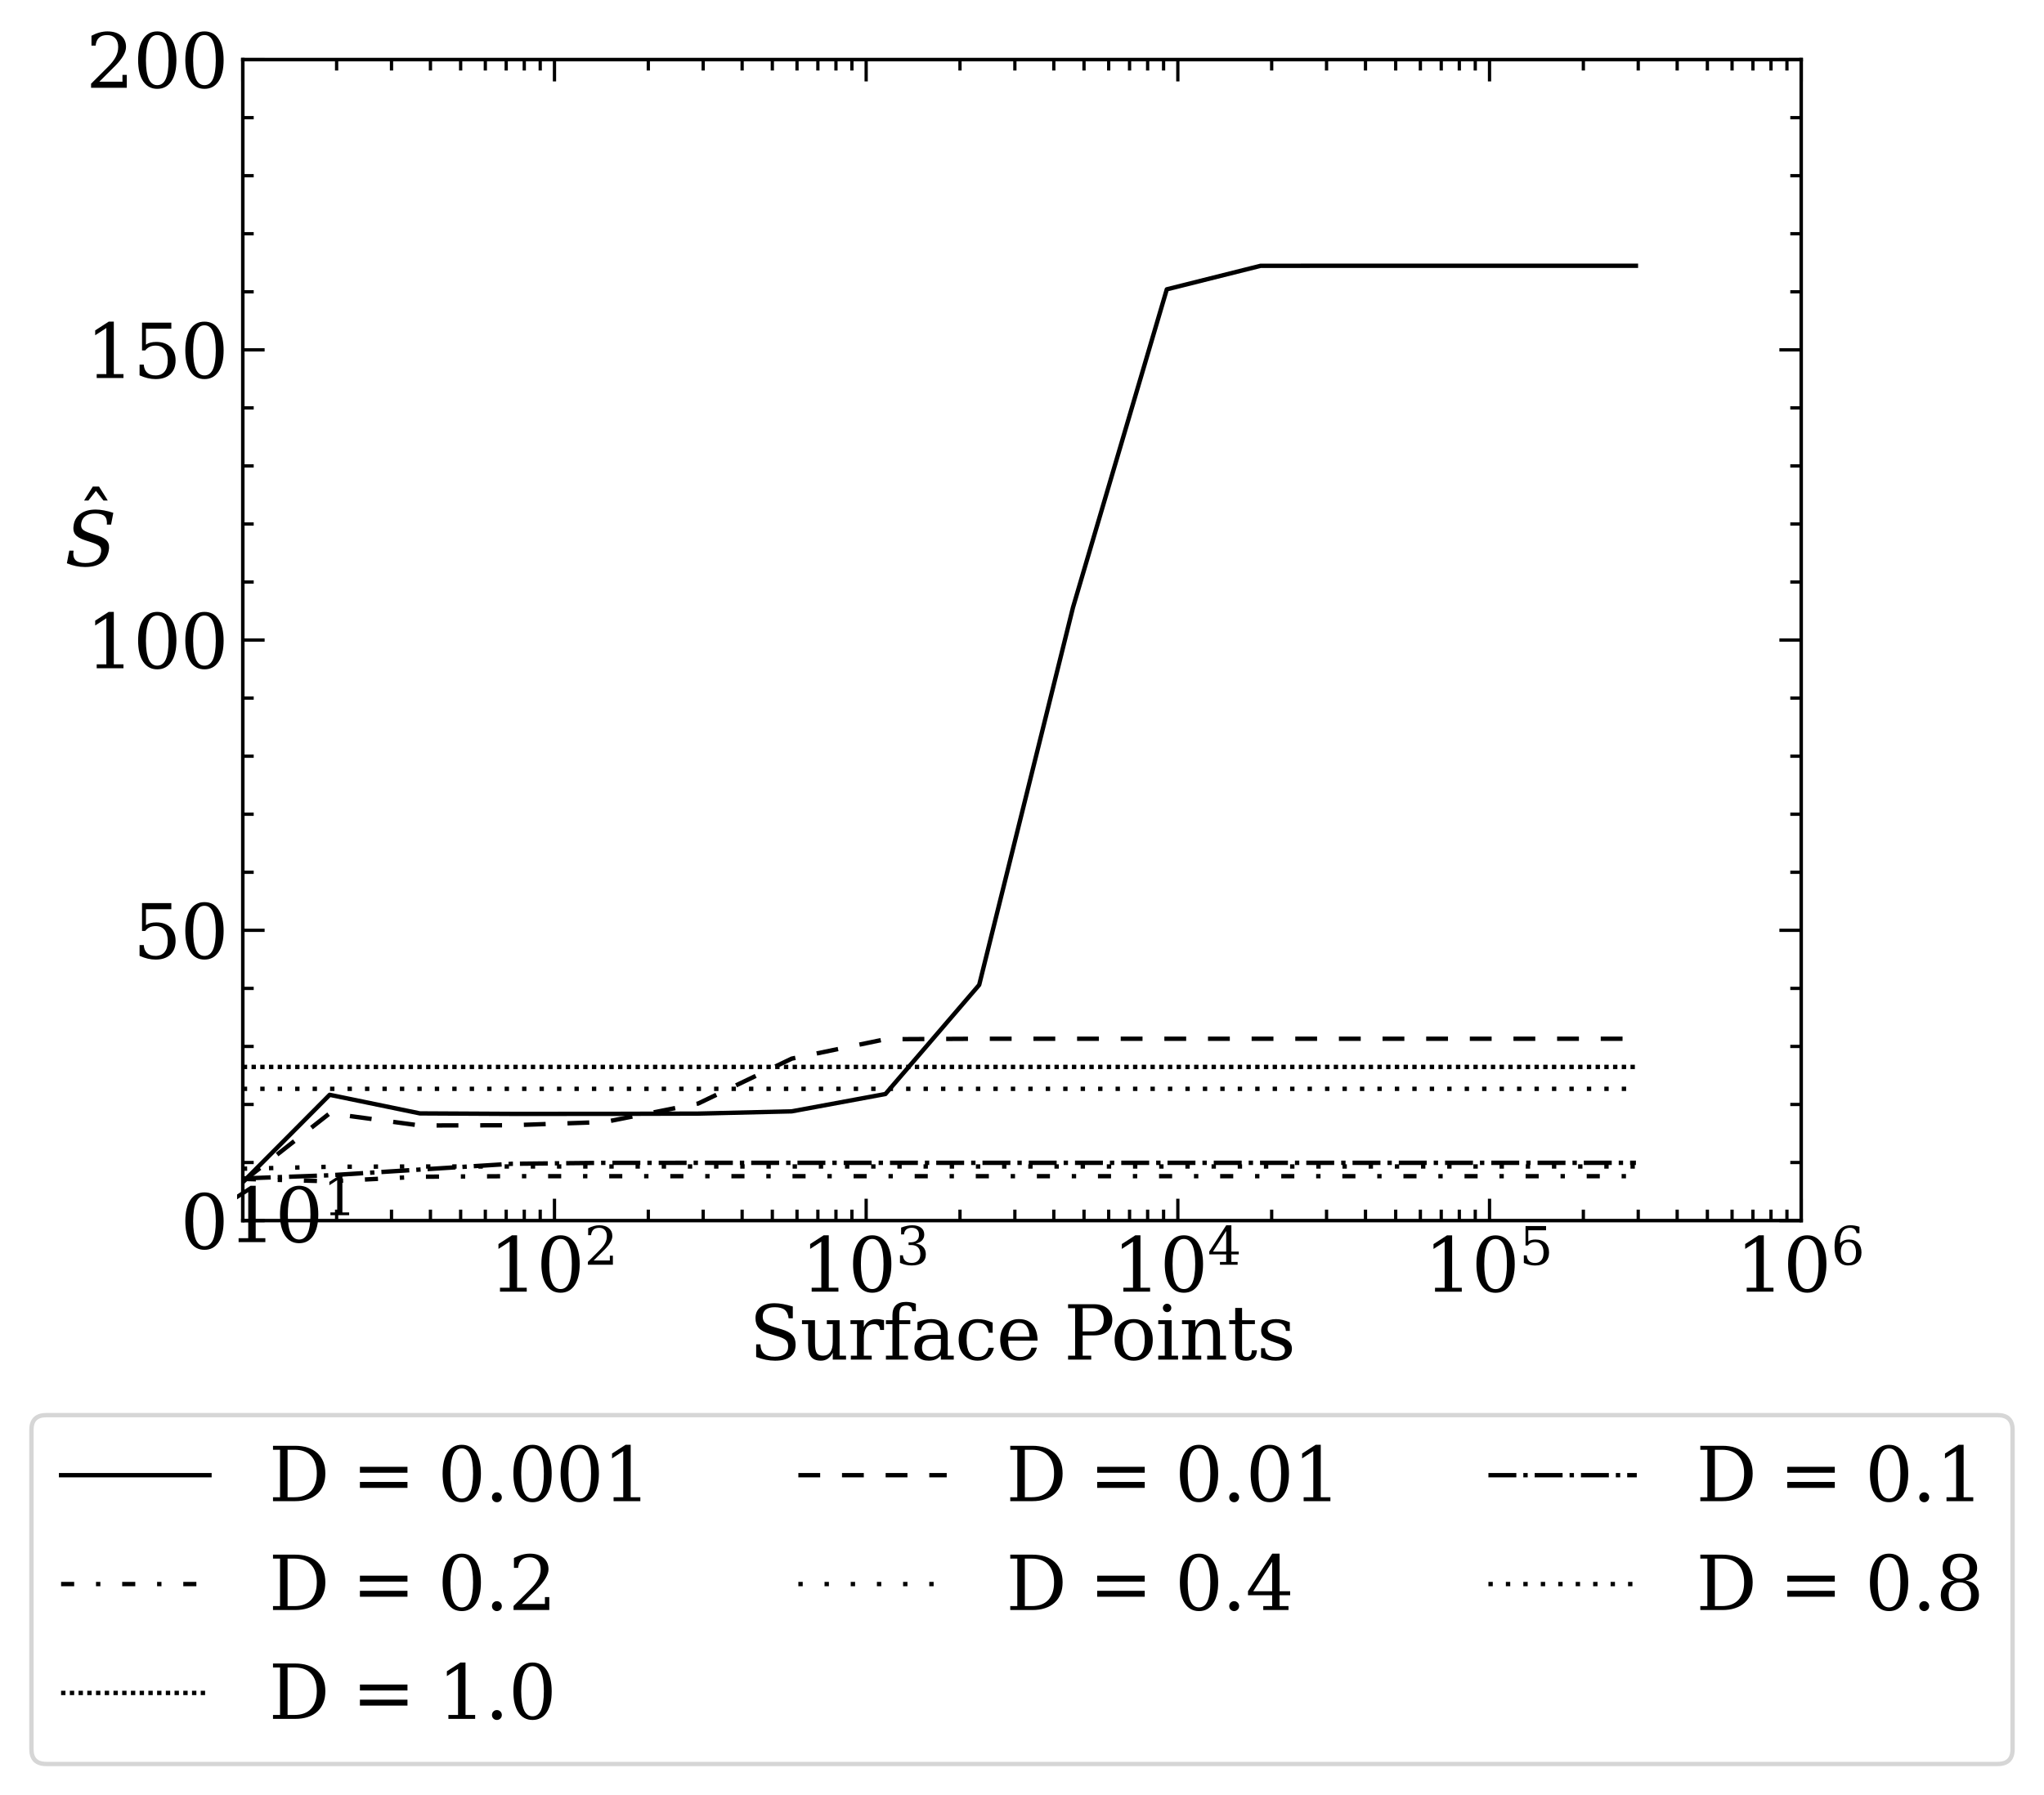 <?xml version="1.0" encoding="utf-8" standalone="no"?>
<!DOCTYPE svg PUBLIC "-//W3C//DTD SVG 1.1//EN"
  "http://www.w3.org/Graphics/SVG/1.1/DTD/svg11.dtd">
<svg xmlns:xlink="http://www.w3.org/1999/xlink" width="468.396pt" height="411.527pt" viewBox="0 0 468.396 411.527" xmlns="http://www.w3.org/2000/svg" version="1.1">
 <defs>
  <style type="text/css">*{stroke-linejoin: round; stroke-linecap: butt}</style>
 </defs>
 <g id="figure_1">
  <g id="patch_1">
   <path d="M 0 411.527 
L 468.396 411.527 
L 468.396 0 
L 0 0 
z
" style="fill: #ffffff"/>
  </g>
  <g id="axes_1">
   <g id="patch_2">
    <path d="M 55.638 279.771 
L 412.758 279.771 
L 412.758 13.659 
L 55.638 13.659 
z
" style="fill: #ffffff"/>
   </g>
   <g id="matplotlib.axis_1">
    <g id="xtick_1">
     <g id="line2d_1">
      <defs>
       <path id="ma5a55e09be" d="M 0 0 
L 0 -5 
" style="stroke: #000000; stroke-width: 0.75"/>
      </defs>
      <g>
       <use xlink:href="#ma5a55e09be" x="55.638" y="279.771" style="stroke: #000000; stroke-width: 0.75"/>
      </g>
     </g>
     <g id="line2d_2">
      <defs>
       <path id="m012f9ed5f8" d="M 0 0 
L 0 5 
" style="stroke: #000000; stroke-width: 0.75"/>
      </defs>
      <g>
       <use xlink:href="#m012f9ed5f8" x="55.638" y="13.659" style="stroke: #000000; stroke-width: 0.75"/>
      </g>
     </g>
    </g>
    <g id="xtick_2">
     <g id="line2d_3">
      <g>
       <use xlink:href="#ma5a55e09be" x="127.062" y="279.771" style="stroke: #000000; stroke-width: 0.75"/>
      </g>
     </g>
     <g id="line2d_4">
      <g>
       <use xlink:href="#m012f9ed5f8" x="127.062" y="13.659" style="stroke: #000000; stroke-width: 0.75"/>
      </g>
     </g>
     <g id="text_1">
      <!-- $10^2$ -->
      <g transform="translate(112.102 296.188) scale(0.17 -0.17)">
       <defs>
        <path id="DejaVuSerif-31" d="M 909 0 
L 909 331 
L 1722 331 
L 1722 4213 
L 781 3603 
L 781 4013 
L 1919 4750 
L 2350 4750 
L 2350 331 
L 3163 331 
L 3163 0 
L 909 0 
z
" transform="scale(0.016)"/>
        <path id="DejaVuSerif-30" d="M 2034 219 
Q 2513 219 2750 744 
Q 2988 1269 2988 2328 
Q 2988 3391 2750 3916 
Q 2513 4441 2034 4441 
Q 1556 4441 1318 3916 
Q 1081 3391 1081 2328 
Q 1081 1269 1318 744 
Q 1556 219 2034 219 
z
M 2034 -91 
Q 1275 -91 848 546 
Q 422 1184 422 2328 
Q 422 3475 848 4112 
Q 1275 4750 2034 4750 
Q 2797 4750 3222 4112 
Q 3647 3475 3647 2328 
Q 3647 1184 3222 546 
Q 2797 -91 2034 -91 
z
" transform="scale(0.016)"/>
        <path id="DejaVuSerif-32" d="M 819 3553 
L 469 3553 
L 469 4384 
Q 803 4563 1142 4656 
Q 1481 4750 1806 4750 
Q 2534 4750 2956 4397 
Q 3378 4044 3378 3438 
Q 3378 2753 2422 1800 
Q 2347 1728 2309 1691 
L 1131 513 
L 3078 513 
L 3078 1088 
L 3444 1088 
L 3444 0 
L 434 0 
L 434 341 
L 1850 1753 
Q 2319 2222 2519 2614 
Q 2719 3006 2719 3438 
Q 2719 3909 2473 4175 
Q 2228 4441 1797 4441 
Q 1350 4441 1106 4219 
Q 863 3997 819 3553 
z
" transform="scale(0.016)"/>
       </defs>
       <use xlink:href="#DejaVuSerif-31" transform="translate(0 0.713)"/>
       <use xlink:href="#DejaVuSerif-30" transform="translate(63.623 0.713)"/>
       <use xlink:href="#DejaVuSerif-32" transform="translate(128.154 37.047) scale(0.7)"/>
      </g>
     </g>
    </g>
    <g id="xtick_3">
     <g id="line2d_5">
      <g>
       <use xlink:href="#ma5a55e09be" x="198.486" y="279.771" style="stroke: #000000; stroke-width: 0.75"/>
      </g>
     </g>
     <g id="line2d_6">
      <g>
       <use xlink:href="#m012f9ed5f8" x="198.486" y="13.659" style="stroke: #000000; stroke-width: 0.75"/>
      </g>
     </g>
     <g id="text_2">
      <!-- $10^3$ -->
      <g transform="translate(183.526 296.188) scale(0.17 -0.17)">
       <defs>
        <path id="DejaVuSerif-33" d="M 622 4469 
Q 988 4606 1323 4678 
Q 1659 4750 1953 4750 
Q 2638 4750 3022 4454 
Q 3406 4159 3406 3634 
Q 3406 3213 3140 2930 
Q 2875 2647 2388 2547 
Q 2963 2466 3280 2130 
Q 3597 1794 3597 1259 
Q 3597 606 3158 257 
Q 2719 -91 1894 -91 
Q 1528 -91 1179 -12 
Q 831 66 488 225 
L 488 1131 
L 838 1131 
Q 869 681 1141 450 
Q 1413 219 1906 219 
Q 2384 219 2661 495 
Q 2938 772 2938 1253 
Q 2938 1803 2653 2086 
Q 2369 2369 1819 2369 
L 1522 2369 
L 1522 2688 
L 1678 2688 
Q 2225 2688 2498 2914 
Q 2772 3141 2772 3597 
Q 2772 4006 2547 4223 
Q 2322 4441 1900 4441 
Q 1478 4441 1245 4241 
Q 1013 4041 972 3647 
L 622 3647 
L 622 4469 
z
" transform="scale(0.016)"/>
       </defs>
       <use xlink:href="#DejaVuSerif-31" transform="translate(0 0.713)"/>
       <use xlink:href="#DejaVuSerif-30" transform="translate(63.623 0.713)"/>
       <use xlink:href="#DejaVuSerif-33" transform="translate(128.154 37.047) scale(0.7)"/>
      </g>
     </g>
    </g>
    <g id="xtick_4">
     <g id="line2d_7">
      <g>
       <use xlink:href="#ma5a55e09be" x="269.91" y="279.771" style="stroke: #000000; stroke-width: 0.75"/>
      </g>
     </g>
     <g id="line2d_8">
      <g>
       <use xlink:href="#m012f9ed5f8" x="269.91" y="13.659" style="stroke: #000000; stroke-width: 0.75"/>
      </g>
     </g>
     <g id="text_3">
      <!-- $10^4$ -->
      <g transform="translate(254.95 296.188) scale(0.17 -0.17)">
       <defs>
        <path id="DejaVuSerif-34" d="M 2234 1581 
L 2234 4063 
L 641 1581 
L 2234 1581 
z
M 3609 0 
L 1484 0 
L 1484 331 
L 2234 331 
L 2234 1247 
L 197 1247 
L 197 1588 
L 2241 4750 
L 2859 4750 
L 2859 1581 
L 3750 1581 
L 3750 1247 
L 2859 1247 
L 2859 331 
L 3609 331 
L 3609 0 
z
" transform="scale(0.016)"/>
       </defs>
       <use xlink:href="#DejaVuSerif-31" transform="translate(0 0.713)"/>
       <use xlink:href="#DejaVuSerif-30" transform="translate(63.623 0.713)"/>
       <use xlink:href="#DejaVuSerif-34" transform="translate(128.154 37.047) scale(0.7)"/>
      </g>
     </g>
    </g>
    <g id="xtick_5">
     <g id="line2d_9">
      <g>
       <use xlink:href="#ma5a55e09be" x="341.334" y="279.771" style="stroke: #000000; stroke-width: 0.75"/>
      </g>
     </g>
     <g id="line2d_10">
      <g>
       <use xlink:href="#m012f9ed5f8" x="341.334" y="13.659" style="stroke: #000000; stroke-width: 0.75"/>
      </g>
     </g>
     <g id="text_4">
      <!-- $10^5$ -->
      <g transform="translate(326.374 296.188) scale(0.17 -0.17)">
       <defs>
        <path id="DejaVuSerif-35" d="M 3219 4666 
L 3219 4153 
L 1081 4153 
L 1081 2816 
Q 1244 2928 1461 2984 
Q 1678 3041 1947 3041 
Q 2703 3041 3140 2622 
Q 3578 2203 3578 1478 
Q 3578 738 3136 323 
Q 2694 -91 1894 -91 
Q 1572 -91 1234 -12 
Q 897 66 544 225 
L 544 1131 
L 897 1131 
Q 925 688 1179 453 
Q 1434 219 1894 219 
Q 2388 219 2653 544 
Q 2919 869 2919 1478 
Q 2919 2084 2655 2407 
Q 2391 2731 1894 2731 
Q 1613 2731 1398 2631 
Q 1184 2531 1019 2322 
L 750 2322 
L 750 4666 
L 3219 4666 
z
" transform="scale(0.016)"/>
       </defs>
       <use xlink:href="#DejaVuSerif-31" transform="translate(0 0.631)"/>
       <use xlink:href="#DejaVuSerif-30" transform="translate(63.623 0.631)"/>
       <use xlink:href="#DejaVuSerif-35" transform="translate(128.154 36.966) scale(0.7)"/>
      </g>
     </g>
    </g>
    <g id="xtick_6">
     <g id="line2d_11">
      <g>
       <use xlink:href="#ma5a55e09be" x="412.758" y="279.771" style="stroke: #000000; stroke-width: 0.75"/>
      </g>
     </g>
     <g id="line2d_12">
      <g>
       <use xlink:href="#m012f9ed5f8" x="412.758" y="13.659" style="stroke: #000000; stroke-width: 0.75"/>
      </g>
     </g>
     <g id="text_5">
      <!-- $10^6$ -->
      <g transform="translate(397.798 296.188) scale(0.17 -0.17)">
       <defs>
        <path id="DejaVuSerif-36" d="M 2094 219 
Q 2534 219 2771 542 
Q 3009 866 3009 1472 
Q 3009 2078 2771 2401 
Q 2534 2725 2094 2725 
Q 1647 2725 1412 2412 
Q 1178 2100 1178 1509 
Q 1178 888 1415 553 
Q 1653 219 2094 219 
z
M 1075 2569 
Q 1288 2803 1556 2918 
Q 1825 3034 2163 3034 
Q 2859 3034 3264 2615 
Q 3669 2197 3669 1472 
Q 3669 763 3233 336 
Q 2797 -91 2069 -91 
Q 1278 -91 853 498 
Q 428 1088 428 2181 
Q 428 3406 931 4078 
Q 1434 4750 2350 4750 
Q 2597 4750 2869 4703 
Q 3141 4656 3425 4563 
L 3425 3794 
L 3072 3794 
Q 3034 4109 2831 4275 
Q 2628 4441 2284 4441 
Q 1678 4441 1381 3981 
Q 1084 3522 1075 2569 
z
" transform="scale(0.016)"/>
       </defs>
       <use xlink:href="#DejaVuSerif-31" transform="translate(0 0.713)"/>
       <use xlink:href="#DejaVuSerif-30" transform="translate(63.623 0.713)"/>
       <use xlink:href="#DejaVuSerif-36" transform="translate(128.154 37.047) scale(0.7)"/>
      </g>
     </g>
    </g>
    <g id="xtick_7">
     <g id="line2d_13">
      <defs>
       <path id="mb368d2bfde" d="M 0 0 
L 0 -2.5 
" style="stroke: #000000; stroke-width: 0.75"/>
      </defs>
      <g>
       <use xlink:href="#mb368d2bfde" x="77.139" y="279.771" style="stroke: #000000; stroke-width: 0.75"/>
      </g>
     </g>
     <g id="line2d_14">
      <defs>
       <path id="m2752e6c766" d="M 0 0 
L 0 2.5 
" style="stroke: #000000; stroke-width: 0.75"/>
      </defs>
      <g>
       <use xlink:href="#m2752e6c766" x="77.139" y="13.659" style="stroke: #000000; stroke-width: 0.75"/>
      </g>
     </g>
    </g>
    <g id="xtick_8">
     <g id="line2d_15">
      <g>
       <use xlink:href="#mb368d2bfde" x="89.716" y="279.771" style="stroke: #000000; stroke-width: 0.75"/>
      </g>
     </g>
     <g id="line2d_16">
      <g>
       <use xlink:href="#m2752e6c766" x="89.716" y="13.659" style="stroke: #000000; stroke-width: 0.75"/>
      </g>
     </g>
    </g>
    <g id="xtick_9">
     <g id="line2d_17">
      <g>
       <use xlink:href="#mb368d2bfde" x="98.639" y="279.771" style="stroke: #000000; stroke-width: 0.75"/>
      </g>
     </g>
     <g id="line2d_18">
      <g>
       <use xlink:href="#m2752e6c766" x="98.639" y="13.659" style="stroke: #000000; stroke-width: 0.75"/>
      </g>
     </g>
    </g>
    <g id="xtick_10">
     <g id="line2d_19">
      <g>
       <use xlink:href="#mb368d2bfde" x="105.561" y="279.771" style="stroke: #000000; stroke-width: 0.75"/>
      </g>
     </g>
     <g id="line2d_20">
      <g>
       <use xlink:href="#m2752e6c766" x="105.561" y="13.659" style="stroke: #000000; stroke-width: 0.75"/>
      </g>
     </g>
    </g>
    <g id="xtick_11">
     <g id="line2d_21">
      <g>
       <use xlink:href="#mb368d2bfde" x="111.216" y="279.771" style="stroke: #000000; stroke-width: 0.75"/>
      </g>
     </g>
     <g id="line2d_22">
      <g>
       <use xlink:href="#m2752e6c766" x="111.216" y="13.659" style="stroke: #000000; stroke-width: 0.75"/>
      </g>
     </g>
    </g>
    <g id="xtick_12">
     <g id="line2d_23">
      <g>
       <use xlink:href="#mb368d2bfde" x="115.998" y="279.771" style="stroke: #000000; stroke-width: 0.75"/>
      </g>
     </g>
     <g id="line2d_24">
      <g>
       <use xlink:href="#m2752e6c766" x="115.998" y="13.659" style="stroke: #000000; stroke-width: 0.75"/>
      </g>
     </g>
    </g>
    <g id="xtick_13">
     <g id="line2d_25">
      <g>
       <use xlink:href="#mb368d2bfde" x="120.14" y="279.771" style="stroke: #000000; stroke-width: 0.75"/>
      </g>
     </g>
     <g id="line2d_26">
      <g>
       <use xlink:href="#m2752e6c766" x="120.14" y="13.659" style="stroke: #000000; stroke-width: 0.75"/>
      </g>
     </g>
    </g>
    <g id="xtick_14">
     <g id="line2d_27">
      <g>
       <use xlink:href="#mb368d2bfde" x="123.794" y="279.771" style="stroke: #000000; stroke-width: 0.75"/>
      </g>
     </g>
     <g id="line2d_28">
      <g>
       <use xlink:href="#m2752e6c766" x="123.794" y="13.659" style="stroke: #000000; stroke-width: 0.75"/>
      </g>
     </g>
    </g>
    <g id="xtick_15">
     <g id="line2d_29">
      <g>
       <use xlink:href="#mb368d2bfde" x="148.563" y="279.771" style="stroke: #000000; stroke-width: 0.75"/>
      </g>
     </g>
     <g id="line2d_30">
      <g>
       <use xlink:href="#m2752e6c766" x="148.563" y="13.659" style="stroke: #000000; stroke-width: 0.75"/>
      </g>
     </g>
    </g>
    <g id="xtick_16">
     <g id="line2d_31">
      <g>
       <use xlink:href="#mb368d2bfde" x="161.14" y="279.771" style="stroke: #000000; stroke-width: 0.75"/>
      </g>
     </g>
     <g id="line2d_32">
      <g>
       <use xlink:href="#m2752e6c766" x="161.14" y="13.659" style="stroke: #000000; stroke-width: 0.75"/>
      </g>
     </g>
    </g>
    <g id="xtick_17">
     <g id="line2d_33">
      <g>
       <use xlink:href="#mb368d2bfde" x="170.063" y="279.771" style="stroke: #000000; stroke-width: 0.75"/>
      </g>
     </g>
     <g id="line2d_34">
      <g>
       <use xlink:href="#m2752e6c766" x="170.063" y="13.659" style="stroke: #000000; stroke-width: 0.75"/>
      </g>
     </g>
    </g>
    <g id="xtick_18">
     <g id="line2d_35">
      <g>
       <use xlink:href="#mb368d2bfde" x="176.985" y="279.771" style="stroke: #000000; stroke-width: 0.75"/>
      </g>
     </g>
     <g id="line2d_36">
      <g>
       <use xlink:href="#m2752e6c766" x="176.985" y="13.659" style="stroke: #000000; stroke-width: 0.75"/>
      </g>
     </g>
    </g>
    <g id="xtick_19">
     <g id="line2d_37">
      <g>
       <use xlink:href="#mb368d2bfde" x="182.64" y="279.771" style="stroke: #000000; stroke-width: 0.75"/>
      </g>
     </g>
     <g id="line2d_38">
      <g>
       <use xlink:href="#m2752e6c766" x="182.64" y="13.659" style="stroke: #000000; stroke-width: 0.75"/>
      </g>
     </g>
    </g>
    <g id="xtick_20">
     <g id="line2d_39">
      <g>
       <use xlink:href="#mb368d2bfde" x="187.422" y="279.771" style="stroke: #000000; stroke-width: 0.75"/>
      </g>
     </g>
     <g id="line2d_40">
      <g>
       <use xlink:href="#m2752e6c766" x="187.422" y="13.659" style="stroke: #000000; stroke-width: 0.75"/>
      </g>
     </g>
    </g>
    <g id="xtick_21">
     <g id="line2d_41">
      <g>
       <use xlink:href="#mb368d2bfde" x="191.564" y="279.771" style="stroke: #000000; stroke-width: 0.75"/>
      </g>
     </g>
     <g id="line2d_42">
      <g>
       <use xlink:href="#m2752e6c766" x="191.564" y="13.659" style="stroke: #000000; stroke-width: 0.75"/>
      </g>
     </g>
    </g>
    <g id="xtick_22">
     <g id="line2d_43">
      <g>
       <use xlink:href="#mb368d2bfde" x="195.218" y="279.771" style="stroke: #000000; stroke-width: 0.75"/>
      </g>
     </g>
     <g id="line2d_44">
      <g>
       <use xlink:href="#m2752e6c766" x="195.218" y="13.659" style="stroke: #000000; stroke-width: 0.75"/>
      </g>
     </g>
    </g>
    <g id="xtick_23">
     <g id="line2d_45">
      <g>
       <use xlink:href="#mb368d2bfde" x="219.987" y="279.771" style="stroke: #000000; stroke-width: 0.75"/>
      </g>
     </g>
     <g id="line2d_46">
      <g>
       <use xlink:href="#m2752e6c766" x="219.987" y="13.659" style="stroke: #000000; stroke-width: 0.75"/>
      </g>
     </g>
    </g>
    <g id="xtick_24">
     <g id="line2d_47">
      <g>
       <use xlink:href="#mb368d2bfde" x="232.564" y="279.771" style="stroke: #000000; stroke-width: 0.75"/>
      </g>
     </g>
     <g id="line2d_48">
      <g>
       <use xlink:href="#m2752e6c766" x="232.564" y="13.659" style="stroke: #000000; stroke-width: 0.75"/>
      </g>
     </g>
    </g>
    <g id="xtick_25">
     <g id="line2d_49">
      <g>
       <use xlink:href="#mb368d2bfde" x="241.487" y="279.771" style="stroke: #000000; stroke-width: 0.75"/>
      </g>
     </g>
     <g id="line2d_50">
      <g>
       <use xlink:href="#m2752e6c766" x="241.487" y="13.659" style="stroke: #000000; stroke-width: 0.75"/>
      </g>
     </g>
    </g>
    <g id="xtick_26">
     <g id="line2d_51">
      <g>
       <use xlink:href="#mb368d2bfde" x="248.409" y="279.771" style="stroke: #000000; stroke-width: 0.75"/>
      </g>
     </g>
     <g id="line2d_52">
      <g>
       <use xlink:href="#m2752e6c766" x="248.409" y="13.659" style="stroke: #000000; stroke-width: 0.75"/>
      </g>
     </g>
    </g>
    <g id="xtick_27">
     <g id="line2d_53">
      <g>
       <use xlink:href="#mb368d2bfde" x="254.064" y="279.771" style="stroke: #000000; stroke-width: 0.75"/>
      </g>
     </g>
     <g id="line2d_54">
      <g>
       <use xlink:href="#m2752e6c766" x="254.064" y="13.659" style="stroke: #000000; stroke-width: 0.75"/>
      </g>
     </g>
    </g>
    <g id="xtick_28">
     <g id="line2d_55">
      <g>
       <use xlink:href="#mb368d2bfde" x="258.846" y="279.771" style="stroke: #000000; stroke-width: 0.75"/>
      </g>
     </g>
     <g id="line2d_56">
      <g>
       <use xlink:href="#m2752e6c766" x="258.846" y="13.659" style="stroke: #000000; stroke-width: 0.75"/>
      </g>
     </g>
    </g>
    <g id="xtick_29">
     <g id="line2d_57">
      <g>
       <use xlink:href="#mb368d2bfde" x="262.988" y="279.771" style="stroke: #000000; stroke-width: 0.75"/>
      </g>
     </g>
     <g id="line2d_58">
      <g>
       <use xlink:href="#m2752e6c766" x="262.988" y="13.659" style="stroke: #000000; stroke-width: 0.75"/>
      </g>
     </g>
    </g>
    <g id="xtick_30">
     <g id="line2d_59">
      <g>
       <use xlink:href="#mb368d2bfde" x="266.642" y="279.771" style="stroke: #000000; stroke-width: 0.75"/>
      </g>
     </g>
     <g id="line2d_60">
      <g>
       <use xlink:href="#m2752e6c766" x="266.642" y="13.659" style="stroke: #000000; stroke-width: 0.75"/>
      </g>
     </g>
    </g>
    <g id="xtick_31">
     <g id="line2d_61">
      <g>
       <use xlink:href="#mb368d2bfde" x="291.411" y="279.771" style="stroke: #000000; stroke-width: 0.75"/>
      </g>
     </g>
     <g id="line2d_62">
      <g>
       <use xlink:href="#m2752e6c766" x="291.411" y="13.659" style="stroke: #000000; stroke-width: 0.75"/>
      </g>
     </g>
    </g>
    <g id="xtick_32">
     <g id="line2d_63">
      <g>
       <use xlink:href="#mb368d2bfde" x="303.988" y="279.771" style="stroke: #000000; stroke-width: 0.75"/>
      </g>
     </g>
     <g id="line2d_64">
      <g>
       <use xlink:href="#m2752e6c766" x="303.988" y="13.659" style="stroke: #000000; stroke-width: 0.75"/>
      </g>
     </g>
    </g>
    <g id="xtick_33">
     <g id="line2d_65">
      <g>
       <use xlink:href="#mb368d2bfde" x="312.911" y="279.771" style="stroke: #000000; stroke-width: 0.75"/>
      </g>
     </g>
     <g id="line2d_66">
      <g>
       <use xlink:href="#m2752e6c766" x="312.911" y="13.659" style="stroke: #000000; stroke-width: 0.75"/>
      </g>
     </g>
    </g>
    <g id="xtick_34">
     <g id="line2d_67">
      <g>
       <use xlink:href="#mb368d2bfde" x="319.833" y="279.771" style="stroke: #000000; stroke-width: 0.75"/>
      </g>
     </g>
     <g id="line2d_68">
      <g>
       <use xlink:href="#m2752e6c766" x="319.833" y="13.659" style="stroke: #000000; stroke-width: 0.75"/>
      </g>
     </g>
    </g>
    <g id="xtick_35">
     <g id="line2d_69">
      <g>
       <use xlink:href="#mb368d2bfde" x="325.488" y="279.771" style="stroke: #000000; stroke-width: 0.75"/>
      </g>
     </g>
     <g id="line2d_70">
      <g>
       <use xlink:href="#m2752e6c766" x="325.488" y="13.659" style="stroke: #000000; stroke-width: 0.75"/>
      </g>
     </g>
    </g>
    <g id="xtick_36">
     <g id="line2d_71">
      <g>
       <use xlink:href="#mb368d2bfde" x="330.27" y="279.771" style="stroke: #000000; stroke-width: 0.75"/>
      </g>
     </g>
     <g id="line2d_72">
      <g>
       <use xlink:href="#m2752e6c766" x="330.27" y="13.659" style="stroke: #000000; stroke-width: 0.75"/>
      </g>
     </g>
    </g>
    <g id="xtick_37">
     <g id="line2d_73">
      <g>
       <use xlink:href="#mb368d2bfde" x="334.412" y="279.771" style="stroke: #000000; stroke-width: 0.75"/>
      </g>
     </g>
     <g id="line2d_74">
      <g>
       <use xlink:href="#m2752e6c766" x="334.412" y="13.659" style="stroke: #000000; stroke-width: 0.75"/>
      </g>
     </g>
    </g>
    <g id="xtick_38">
     <g id="line2d_75">
      <g>
       <use xlink:href="#mb368d2bfde" x="338.066" y="279.771" style="stroke: #000000; stroke-width: 0.75"/>
      </g>
     </g>
     <g id="line2d_76">
      <g>
       <use xlink:href="#m2752e6c766" x="338.066" y="13.659" style="stroke: #000000; stroke-width: 0.75"/>
      </g>
     </g>
    </g>
    <g id="xtick_39">
     <g id="line2d_77">
      <g>
       <use xlink:href="#mb368d2bfde" x="362.835" y="279.771" style="stroke: #000000; stroke-width: 0.75"/>
      </g>
     </g>
     <g id="line2d_78">
      <g>
       <use xlink:href="#m2752e6c766" x="362.835" y="13.659" style="stroke: #000000; stroke-width: 0.75"/>
      </g>
     </g>
    </g>
    <g id="xtick_40">
     <g id="line2d_79">
      <g>
       <use xlink:href="#mb368d2bfde" x="375.412" y="279.771" style="stroke: #000000; stroke-width: 0.75"/>
      </g>
     </g>
     <g id="line2d_80">
      <g>
       <use xlink:href="#m2752e6c766" x="375.412" y="13.659" style="stroke: #000000; stroke-width: 0.75"/>
      </g>
     </g>
    </g>
    <g id="xtick_41">
     <g id="line2d_81">
      <g>
       <use xlink:href="#mb368d2bfde" x="384.335" y="279.771" style="stroke: #000000; stroke-width: 0.75"/>
      </g>
     </g>
     <g id="line2d_82">
      <g>
       <use xlink:href="#m2752e6c766" x="384.335" y="13.659" style="stroke: #000000; stroke-width: 0.75"/>
      </g>
     </g>
    </g>
    <g id="xtick_42">
     <g id="line2d_83">
      <g>
       <use xlink:href="#mb368d2bfde" x="391.257" y="279.771" style="stroke: #000000; stroke-width: 0.75"/>
      </g>
     </g>
     <g id="line2d_84">
      <g>
       <use xlink:href="#m2752e6c766" x="391.257" y="13.659" style="stroke: #000000; stroke-width: 0.75"/>
      </g>
     </g>
    </g>
    <g id="xtick_43">
     <g id="line2d_85">
      <g>
       <use xlink:href="#mb368d2bfde" x="396.912" y="279.771" style="stroke: #000000; stroke-width: 0.75"/>
      </g>
     </g>
     <g id="line2d_86">
      <g>
       <use xlink:href="#m2752e6c766" x="396.912" y="13.659" style="stroke: #000000; stroke-width: 0.75"/>
      </g>
     </g>
    </g>
    <g id="xtick_44">
     <g id="line2d_87">
      <g>
       <use xlink:href="#mb368d2bfde" x="401.694" y="279.771" style="stroke: #000000; stroke-width: 0.75"/>
      </g>
     </g>
     <g id="line2d_88">
      <g>
       <use xlink:href="#m2752e6c766" x="401.694" y="13.659" style="stroke: #000000; stroke-width: 0.75"/>
      </g>
     </g>
    </g>
    <g id="xtick_45">
     <g id="line2d_89">
      <g>
       <use xlink:href="#mb368d2bfde" x="405.836" y="279.771" style="stroke: #000000; stroke-width: 0.75"/>
      </g>
     </g>
     <g id="line2d_90">
      <g>
       <use xlink:href="#m2752e6c766" x="405.836" y="13.659" style="stroke: #000000; stroke-width: 0.75"/>
      </g>
     </g>
    </g>
    <g id="xtick_46">
     <g id="line2d_91">
      <g>
       <use xlink:href="#mb368d2bfde" x="409.49" y="279.771" style="stroke: #000000; stroke-width: 0.75"/>
      </g>
     </g>
     <g id="line2d_92">
      <g>
       <use xlink:href="#m2752e6c766" x="409.49" y="13.659" style="stroke: #000000; stroke-width: 0.75"/>
      </g>
     </g>
    </g>
    <g id="text_6">
     <!-- Surface Points -->
     <g transform="translate(171.664 311.641) scale(0.17 -0.17)">
      <defs>
       <path id="DejaVuSerif-53" d="M 594 225 
L 594 1288 
L 953 1284 
Q 969 753 1261 498 
Q 1553 244 2150 244 
Q 2706 244 2998 464 
Q 3291 684 3291 1106 
Q 3291 1444 3114 1625 
Q 2938 1806 2369 1978 
L 1753 2163 
Q 1084 2366 811 2669 
Q 538 2972 538 3500 
Q 538 4094 959 4422 
Q 1381 4750 2144 4750 
Q 2469 4750 2856 4679 
Q 3244 4609 3681 4475 
L 3681 3481 
L 3328 3481 
Q 3275 3975 2998 4195 
Q 2722 4416 2156 4416 
Q 1663 4416 1405 4214 
Q 1147 4013 1147 3628 
Q 1147 3294 1340 3103 
Q 1534 2913 2163 2725 
L 2741 2553 
Q 3375 2363 3645 2067 
Q 3916 1772 3916 1275 
Q 3916 597 3481 253 
Q 3047 -91 2188 -91 
Q 1803 -91 1404 -12 
Q 1006 66 594 225 
z
" transform="scale(0.016)"/>
       <path id="DejaVuSerif-75" d="M 2266 3322 
L 3341 3322 
L 3341 331 
L 3884 331 
L 3884 0 
L 2766 0 
L 2766 588 
Q 2606 256 2353 82 
Q 2100 -91 1766 -91 
Q 1213 -91 952 223 
Q 691 538 691 1209 
L 691 2988 
L 172 2988 
L 172 3322 
L 1269 3322 
L 1269 1388 
Q 1269 781 1417 556 
Q 1566 331 1947 331 
Q 2347 331 2556 625 
Q 2766 919 2766 1478 
L 2766 2988 
L 2266 2988 
L 2266 3322 
z
" transform="scale(0.016)"/>
       <path id="DejaVuSerif-72" d="M 3059 3328 
L 3059 2497 
L 2728 2497 
Q 2713 2744 2591 2866 
Q 2469 2988 2234 2988 
Q 1809 2988 1582 2694 
Q 1356 2400 1356 1850 
L 1356 331 
L 2022 331 
L 2022 0 
L 263 0 
L 263 331 
L 781 331 
L 781 2994 
L 231 2994 
L 231 3322 
L 1356 3322 
L 1356 2731 
Q 1525 3078 1790 3245 
Q 2056 3413 2438 3413 
Q 2578 3413 2733 3391 
Q 2888 3369 3059 3328 
z
" transform="scale(0.016)"/>
       <path id="DejaVuSerif-66" d="M 2753 4078 
L 2450 4078 
Q 2447 4313 2317 4434 
Q 2188 4556 1941 4556 
Q 1619 4556 1487 4379 
Q 1356 4203 1356 3750 
L 1356 3322 
L 2284 3322 
L 2284 2988 
L 1356 2988 
L 1356 331 
L 2094 331 
L 2094 0 
L 231 0 
L 231 331 
L 781 331 
L 781 2988 
L 231 2988 
L 231 3322 
L 781 3322 
L 781 3738 
Q 781 4294 1070 4578 
Q 1359 4863 1919 4863 
Q 2128 4863 2337 4825 
Q 2547 4788 2753 4709 
L 2753 4078 
z
" transform="scale(0.016)"/>
       <path id="DejaVuSerif-61" d="M 2547 1044 
L 2547 1747 
L 1806 1747 
Q 1378 1747 1168 1562 
Q 959 1378 959 997 
Q 959 650 1171 447 
Q 1384 244 1747 244 
Q 2106 244 2326 466 
Q 2547 688 2547 1044 
z
M 3122 2075 
L 3122 331 
L 3634 331 
L 3634 0 
L 2547 0 
L 2547 359 
Q 2356 128 2106 18 
Q 1856 -91 1522 -91 
Q 969 -91 644 203 
Q 319 497 319 997 
Q 319 1513 691 1797 
Q 1063 2081 1741 2081 
L 2547 2081 
L 2547 2309 
Q 2547 2688 2317 2895 
Q 2088 3103 1672 3103 
Q 1328 3103 1125 2947 
Q 922 2791 872 2484 
L 575 2484 
L 575 3156 
Q 875 3284 1158 3348 
Q 1441 3413 1709 3413 
Q 2400 3413 2761 3070 
Q 3122 2728 3122 2075 
z
" transform="scale(0.016)"/>
       <path id="DejaVuSerif-63" d="M 3291 997 
Q 3169 466 2822 187 
Q 2475 -91 1925 -91 
Q 1200 -91 759 389 
Q 319 869 319 1663 
Q 319 2459 759 2936 
Q 1200 3413 1925 3413 
Q 2241 3413 2553 3339 
Q 2866 3266 3181 3116 
L 3181 2266 
L 2847 2266 
Q 2781 2703 2561 2903 
Q 2341 3103 1931 3103 
Q 1466 3103 1228 2742 
Q 991 2381 991 1663 
Q 991 944 1227 581 
Q 1463 219 1931 219 
Q 2303 219 2525 412 
Q 2747 606 2828 997 
L 3291 997 
z
" transform="scale(0.016)"/>
       <path id="DejaVuSerif-65" d="M 3469 1600 
L 991 1600 
L 991 1575 
Q 991 903 1244 561 
Q 1497 219 1991 219 
Q 2369 219 2611 417 
Q 2853 616 2950 1006 
L 3413 1006 
Q 3275 459 2904 184 
Q 2534 -91 1931 -91 
Q 1203 -91 761 389 
Q 319 869 319 1663 
Q 319 2450 753 2931 
Q 1188 3413 1894 3413 
Q 2647 3413 3050 2948 
Q 3453 2484 3469 1600 
z
M 2791 1931 
Q 2772 2513 2545 2808 
Q 2319 3103 1894 3103 
Q 1497 3103 1269 2806 
Q 1041 2509 991 1931 
L 2791 1931 
z
" transform="scale(0.016)"/>
       <path id="DejaVuSerif-20" transform="scale(0.016)"/>
       <path id="DejaVuSerif-50" d="M 1581 2375 
L 2406 2375 
Q 2872 2375 3115 2626 
Q 3359 2878 3359 3353 
Q 3359 3831 3115 4081 
Q 2872 4331 2406 4331 
L 1581 4331 
L 1581 2375 
z
M 353 0 
L 353 331 
L 947 331 
L 947 4331 
L 353 4331 
L 353 4666 
L 2559 4666 
Q 3259 4666 3668 4311 
Q 4078 3956 4078 3353 
Q 4078 2753 3668 2397 
Q 3259 2041 2559 2041 
L 1581 2041 
L 1581 331 
L 2303 331 
L 2303 0 
L 353 0 
z
" transform="scale(0.016)"/>
       <path id="DejaVuSerif-6f" d="M 1925 219 
Q 2388 219 2623 584 
Q 2859 950 2859 1663 
Q 2859 2375 2623 2739 
Q 2388 3103 1925 3103 
Q 1463 3103 1227 2739 
Q 991 2375 991 1663 
Q 991 950 1228 584 
Q 1466 219 1925 219 
z
M 1925 -91 
Q 1200 -91 759 389 
Q 319 869 319 1663 
Q 319 2456 758 2934 
Q 1197 3413 1925 3413 
Q 2653 3413 3092 2934 
Q 3531 2456 3531 1663 
Q 3531 869 3092 389 
Q 2653 -91 1925 -91 
z
" transform="scale(0.016)"/>
       <path id="DejaVuSerif-69" d="M 622 4353 
Q 622 4497 726 4603 
Q 831 4709 978 4709 
Q 1122 4709 1226 4603 
Q 1331 4497 1331 4353 
Q 1331 4206 1228 4103 
Q 1125 4000 978 4000 
Q 831 4000 726 4103 
Q 622 4206 622 4353 
z
M 1356 331 
L 1900 331 
L 1900 0 
L 231 0 
L 231 331 
L 781 331 
L 781 2988 
L 231 2988 
L 231 3322 
L 1356 3322 
L 1356 331 
z
" transform="scale(0.016)"/>
       <path id="DejaVuSerif-6e" d="M 263 0 
L 263 331 
L 781 331 
L 781 2988 
L 231 2988 
L 231 3322 
L 1356 3322 
L 1356 2731 
Q 1516 3069 1770 3241 
Q 2025 3413 2363 3413 
Q 2913 3413 3172 3097 
Q 3431 2781 3431 2113 
L 3431 331 
L 3944 331 
L 3944 0 
L 2356 0 
L 2356 331 
L 2853 331 
L 2853 1931 
Q 2853 2541 2703 2767 
Q 2553 2994 2175 2994 
Q 1775 2994 1565 2701 
Q 1356 2409 1356 1850 
L 1356 331 
L 1856 331 
L 1856 0 
L 263 0 
z
" transform="scale(0.016)"/>
       <path id="DejaVuSerif-74" d="M 691 2988 
L 184 2988 
L 184 3322 
L 691 3322 
L 691 4353 
L 1269 4353 
L 1269 3322 
L 2350 3322 
L 2350 2988 
L 1269 2988 
L 1269 878 
Q 1269 456 1350 337 
Q 1431 219 1650 219 
Q 1875 219 1978 351 
Q 2081 484 2088 781 
L 2522 781 
Q 2497 328 2275 118 
Q 2053 -91 1600 -91 
Q 1103 -91 897 129 
Q 691 350 691 878 
L 691 2988 
z
" transform="scale(0.016)"/>
       <path id="DejaVuSerif-73" d="M 359 184 
L 359 959 
L 691 959 
Q 703 588 923 403 
Q 1144 219 1575 219 
Q 1963 219 2166 364 
Q 2369 509 2369 788 
Q 2369 1006 2220 1140 
Q 2072 1275 1594 1428 
L 1178 1569 
Q 750 1706 558 1912 
Q 366 2119 366 2438 
Q 366 2894 700 3153 
Q 1034 3413 1625 3413 
Q 1888 3413 2178 3344 
Q 2469 3275 2778 3144 
L 2778 2419 
L 2447 2419 
Q 2434 2741 2221 2922 
Q 2009 3103 1644 3103 
Q 1281 3103 1095 2975 
Q 909 2847 909 2591 
Q 909 2381 1050 2254 
Q 1191 2128 1613 1997 
L 2069 1856 
Q 2541 1709 2748 1489 
Q 2956 1269 2956 922 
Q 2956 450 2595 179 
Q 2234 -91 1600 -91 
Q 1278 -91 972 -22 
Q 666 47 359 184 
z
" transform="scale(0.016)"/>
      </defs>
      <use xlink:href="#DejaVuSerif-53"/>
      <use xlink:href="#DejaVuSerif-75" x="68.506"/>
      <use xlink:href="#DejaVuSerif-72" x="132.91"/>
      <use xlink:href="#DejaVuSerif-66" x="180.713"/>
      <use xlink:href="#DejaVuSerif-61" x="217.725"/>
      <use xlink:href="#DejaVuSerif-63" x="277.344"/>
      <use xlink:href="#DejaVuSerif-65" x="333.35"/>
      <use xlink:href="#DejaVuSerif-20" x="392.529"/>
      <use xlink:href="#DejaVuSerif-50" x="424.316"/>
      <use xlink:href="#DejaVuSerif-6f" x="487.602"/>
      <use xlink:href="#DejaVuSerif-69" x="547.807"/>
      <use xlink:href="#DejaVuSerif-6e" x="579.789"/>
      <use xlink:href="#DejaVuSerif-74" x="644.193"/>
      <use xlink:href="#DejaVuSerif-73" x="684.379"/>
     </g>
    </g>
   </g>
   <g id="matplotlib.axis_2">
    <g id="ytick_1">
     <g id="line2d_93">
      <defs>
       <path id="me657759831" d="M 0 0 
L 5 0 
" style="stroke: #000000; stroke-width: 0.75"/>
      </defs>
      <g>
       <use xlink:href="#me657759831" x="55.638" y="279.771" style="stroke: #000000; stroke-width: 0.75"/>
      </g>
     </g>
     <g id="line2d_94">
      <defs>
       <path id="me4fb26d3ad" d="M 0 0 
L -5 0 
" style="stroke: #000000; stroke-width: 0.75"/>
      </defs>
      <g>
       <use xlink:href="#me4fb26d3ad" x="412.758" y="279.771" style="stroke: #000000; stroke-width: 0.75"/>
      </g>
     </g>
     <g id="text_7">
      <!-- 0 -->
      <g transform="translate(41.322 286.229) scale(0.17 -0.17)">
       <use xlink:href="#DejaVuSerif-30"/>
      </g>
     </g>
    </g>
    <g id="ytick_2">
     <g id="line2d_95">
      <g>
       <use xlink:href="#me657759831" x="55.638" y="213.243" style="stroke: #000000; stroke-width: 0.75"/>
      </g>
     </g>
     <g id="line2d_96">
      <g>
       <use xlink:href="#me4fb26d3ad" x="412.758" y="213.243" style="stroke: #000000; stroke-width: 0.75"/>
      </g>
     </g>
     <g id="text_8">
      <!-- 50 -->
      <g transform="translate(30.505 219.701) scale(0.17 -0.17)">
       <use xlink:href="#DejaVuSerif-35"/>
       <use xlink:href="#DejaVuSerif-30" x="63.623"/>
      </g>
     </g>
    </g>
    <g id="ytick_3">
     <g id="line2d_97">
      <g>
       <use xlink:href="#me657759831" x="55.638" y="146.715" style="stroke: #000000; stroke-width: 0.75"/>
      </g>
     </g>
     <g id="line2d_98">
      <g>
       <use xlink:href="#me4fb26d3ad" x="412.758" y="146.715" style="stroke: #000000; stroke-width: 0.75"/>
      </g>
     </g>
     <g id="text_9">
      <!-- 100 -->
      <g transform="translate(19.689 153.173) scale(0.17 -0.17)">
       <use xlink:href="#DejaVuSerif-31"/>
       <use xlink:href="#DejaVuSerif-30" x="63.623"/>
       <use xlink:href="#DejaVuSerif-30" x="127.246"/>
      </g>
     </g>
    </g>
    <g id="ytick_4">
     <g id="line2d_99">
      <g>
       <use xlink:href="#me657759831" x="55.638" y="80.187" style="stroke: #000000; stroke-width: 0.75"/>
      </g>
     </g>
     <g id="line2d_100">
      <g>
       <use xlink:href="#me4fb26d3ad" x="412.758" y="80.187" style="stroke: #000000; stroke-width: 0.75"/>
      </g>
     </g>
     <g id="text_10">
      <!-- 150 -->
      <g transform="translate(19.689 86.645) scale(0.17 -0.17)">
       <use xlink:href="#DejaVuSerif-31"/>
       <use xlink:href="#DejaVuSerif-35" x="63.623"/>
       <use xlink:href="#DejaVuSerif-30" x="127.246"/>
      </g>
     </g>
    </g>
    <g id="ytick_5">
     <g id="line2d_101">
      <g>
       <use xlink:href="#me657759831" x="55.638" y="13.659" style="stroke: #000000; stroke-width: 0.75"/>
      </g>
     </g>
     <g id="line2d_102">
      <g>
       <use xlink:href="#me4fb26d3ad" x="412.758" y="13.659" style="stroke: #000000; stroke-width: 0.75"/>
      </g>
     </g>
     <g id="text_11">
      <!-- 200 -->
      <g transform="translate(19.689 20.117) scale(0.17 -0.17)">
       <use xlink:href="#DejaVuSerif-32"/>
       <use xlink:href="#DejaVuSerif-30" x="63.623"/>
       <use xlink:href="#DejaVuSerif-30" x="127.246"/>
      </g>
     </g>
    </g>
    <g id="ytick_6">
     <g id="line2d_103">
      <defs>
       <path id="m40dcdb82a3" d="M 0 0 
L 2.5 0 
" style="stroke: #000000; stroke-width: 0.75"/>
      </defs>
      <g>
       <use xlink:href="#m40dcdb82a3" x="55.638" y="266.465" style="stroke: #000000; stroke-width: 0.75"/>
      </g>
     </g>
     <g id="line2d_104">
      <defs>
       <path id="m341b26e739" d="M 0 0 
L -2.5 0 
" style="stroke: #000000; stroke-width: 0.75"/>
      </defs>
      <g>
       <use xlink:href="#m341b26e739" x="412.758" y="266.465" style="stroke: #000000; stroke-width: 0.75"/>
      </g>
     </g>
    </g>
    <g id="ytick_7">
     <g id="line2d_105">
      <g>
       <use xlink:href="#m40dcdb82a3" x="55.638" y="253.159" style="stroke: #000000; stroke-width: 0.75"/>
      </g>
     </g>
     <g id="line2d_106">
      <g>
       <use xlink:href="#m341b26e739" x="412.758" y="253.159" style="stroke: #000000; stroke-width: 0.75"/>
      </g>
     </g>
    </g>
    <g id="ytick_8">
     <g id="line2d_107">
      <g>
       <use xlink:href="#m40dcdb82a3" x="55.638" y="239.854" style="stroke: #000000; stroke-width: 0.75"/>
      </g>
     </g>
     <g id="line2d_108">
      <g>
       <use xlink:href="#m341b26e739" x="412.758" y="239.854" style="stroke: #000000; stroke-width: 0.75"/>
      </g>
     </g>
    </g>
    <g id="ytick_9">
     <g id="line2d_109">
      <g>
       <use xlink:href="#m40dcdb82a3" x="55.638" y="226.548" style="stroke: #000000; stroke-width: 0.75"/>
      </g>
     </g>
     <g id="line2d_110">
      <g>
       <use xlink:href="#m341b26e739" x="412.758" y="226.548" style="stroke: #000000; stroke-width: 0.75"/>
      </g>
     </g>
    </g>
    <g id="ytick_10">
     <g id="line2d_111">
      <g>
       <use xlink:href="#m40dcdb82a3" x="55.638" y="199.937" style="stroke: #000000; stroke-width: 0.75"/>
      </g>
     </g>
     <g id="line2d_112">
      <g>
       <use xlink:href="#m341b26e739" x="412.758" y="199.937" style="stroke: #000000; stroke-width: 0.75"/>
      </g>
     </g>
    </g>
    <g id="ytick_11">
     <g id="line2d_113">
      <g>
       <use xlink:href="#m40dcdb82a3" x="55.638" y="186.631" style="stroke: #000000; stroke-width: 0.75"/>
      </g>
     </g>
     <g id="line2d_114">
      <g>
       <use xlink:href="#m341b26e739" x="412.758" y="186.631" style="stroke: #000000; stroke-width: 0.75"/>
      </g>
     </g>
    </g>
    <g id="ytick_12">
     <g id="line2d_115">
      <g>
       <use xlink:href="#m40dcdb82a3" x="55.638" y="173.326" style="stroke: #000000; stroke-width: 0.75"/>
      </g>
     </g>
     <g id="line2d_116">
      <g>
       <use xlink:href="#m341b26e739" x="412.758" y="173.326" style="stroke: #000000; stroke-width: 0.75"/>
      </g>
     </g>
    </g>
    <g id="ytick_13">
     <g id="line2d_117">
      <g>
       <use xlink:href="#m40dcdb82a3" x="55.638" y="160.02" style="stroke: #000000; stroke-width: 0.75"/>
      </g>
     </g>
     <g id="line2d_118">
      <g>
       <use xlink:href="#m341b26e739" x="412.758" y="160.02" style="stroke: #000000; stroke-width: 0.75"/>
      </g>
     </g>
    </g>
    <g id="ytick_14">
     <g id="line2d_119">
      <g>
       <use xlink:href="#m40dcdb82a3" x="55.638" y="133.409" style="stroke: #000000; stroke-width: 0.75"/>
      </g>
     </g>
     <g id="line2d_120">
      <g>
       <use xlink:href="#m341b26e739" x="412.758" y="133.409" style="stroke: #000000; stroke-width: 0.75"/>
      </g>
     </g>
    </g>
    <g id="ytick_15">
     <g id="line2d_121">
      <g>
       <use xlink:href="#m40dcdb82a3" x="55.638" y="120.103" style="stroke: #000000; stroke-width: 0.75"/>
      </g>
     </g>
     <g id="line2d_122">
      <g>
       <use xlink:href="#m341b26e739" x="412.758" y="120.103" style="stroke: #000000; stroke-width: 0.75"/>
      </g>
     </g>
    </g>
    <g id="ytick_16">
     <g id="line2d_123">
      <g>
       <use xlink:href="#m40dcdb82a3" x="55.638" y="106.798" style="stroke: #000000; stroke-width: 0.75"/>
      </g>
     </g>
     <g id="line2d_124">
      <g>
       <use xlink:href="#m341b26e739" x="412.758" y="106.798" style="stroke: #000000; stroke-width: 0.75"/>
      </g>
     </g>
    </g>
    <g id="ytick_17">
     <g id="line2d_125">
      <g>
       <use xlink:href="#m40dcdb82a3" x="55.638" y="93.492" style="stroke: #000000; stroke-width: 0.75"/>
      </g>
     </g>
     <g id="line2d_126">
      <g>
       <use xlink:href="#m341b26e739" x="412.758" y="93.492" style="stroke: #000000; stroke-width: 0.75"/>
      </g>
     </g>
    </g>
    <g id="ytick_18">
     <g id="line2d_127">
      <g>
       <use xlink:href="#m40dcdb82a3" x="55.638" y="66.881" style="stroke: #000000; stroke-width: 0.75"/>
      </g>
     </g>
     <g id="line2d_128">
      <g>
       <use xlink:href="#m341b26e739" x="412.758" y="66.881" style="stroke: #000000; stroke-width: 0.75"/>
      </g>
     </g>
    </g>
    <g id="ytick_19">
     <g id="line2d_129">
      <g>
       <use xlink:href="#m40dcdb82a3" x="55.638" y="53.575" style="stroke: #000000; stroke-width: 0.75"/>
      </g>
     </g>
     <g id="line2d_130">
      <g>
       <use xlink:href="#m341b26e739" x="412.758" y="53.575" style="stroke: #000000; stroke-width: 0.75"/>
      </g>
     </g>
    </g>
    <g id="ytick_20">
     <g id="line2d_131">
      <g>
       <use xlink:href="#m40dcdb82a3" x="55.638" y="40.27" style="stroke: #000000; stroke-width: 0.75"/>
      </g>
     </g>
     <g id="line2d_132">
      <g>
       <use xlink:href="#m341b26e739" x="412.758" y="40.27" style="stroke: #000000; stroke-width: 0.75"/>
      </g>
     </g>
    </g>
    <g id="ytick_21">
     <g id="line2d_133">
      <g>
       <use xlink:href="#m40dcdb82a3" x="55.638" y="26.964" style="stroke: #000000; stroke-width: 0.75"/>
      </g>
     </g>
     <g id="line2d_134">
      <g>
       <use xlink:href="#m341b26e739" x="412.758" y="26.964" style="stroke: #000000; stroke-width: 0.75"/>
      </g>
     </g>
    </g>
    <g id="text_12">
     <!-- $\hat{S}$ -->
     <g transform="translate(14.824 129.874) scale(0.17 -0.17)">
      <defs>
       <path id="DejaVuSerif-302" d="M -1863 5119 
L -1338 5119 
L -603 3944 
L -966 3944 
L -1600 4756 
L -2234 3944 
L -2597 3944 
L -1863 5119 
z
" transform="scale(0.016)"/>
       <path id="DejaVuSerif-Italic-53" d="M 184 225 
L 391 1288 
L 750 1284 
Q 663 753 905 498 
Q 1147 244 1744 244 
Q 2300 244 2636 464 
Q 2972 684 3053 1106 
Q 3119 1444 2976 1625 
Q 2834 1806 2300 1978 
L 1722 2163 
Q 1091 2366 877 2669 
Q 663 2972 766 3500 
Q 881 4094 1367 4422 
Q 1853 4750 2616 4750 
Q 2941 4750 3314 4679 
Q 3688 4609 4097 4475 
L 3906 3481 
L 3553 3481 
Q 3594 3975 3361 4195 
Q 3128 4416 2563 4416 
Q 2069 4416 1772 4214 
Q 1475 4013 1400 3628 
Q 1334 3294 1490 3103 
Q 1647 2913 2241 2725 
L 2784 2553 
Q 3381 2363 3593 2067 
Q 3806 1772 3709 1275 
Q 3578 597 3076 253 
Q 2575 -91 1716 -91 
Q 1331 -91 948 -12 
Q 566 66 184 225 
z
" transform="scale(0.016)"/>
      </defs>
      <use xlink:href="#DejaVuSerif-302" transform="translate(67.705 26.016)"/>
      <use xlink:href="#DejaVuSerif-Italic-53" transform="translate(0 0.922)"/>
     </g>
    </g>
   </g>
   <g id="line2d_135">
    <path d="M 55.638 270.979 
L 75.548 250.945 
L 96.221 255.204 
L 117.3 255.316 
L 138.587 255.311 
L 159.981 255.252 
L 181.428 254.736 
L 202.902 250.764 
L 224.389 225.749 
L 245.883 139.233 
L 267.381 66.316 
L 288.88 60.925 
L 310.38 60.92 
L 331.88 60.92 
L 353.381 60.92 
L 374.881 60.92 
" clip-path="url(#p0ba30e47ed)" style="fill: none; stroke: #000000; stroke-linecap: square"/>
   </g>
   <g id="line2d_136">
    <path d="M 55.638 270.824 
L 75.548 255.189 
L 96.221 257.975 
L 117.3 257.918 
L 138.587 257.179 
L 159.981 252.95 
L 181.428 242.653 
L 202.902 238.203 
L 224.389 238.096 
L 245.883 238.096 
L 267.381 238.096 
L 288.88 238.096 
L 310.38 238.096 
L 331.88 238.096 
L 353.381 238.096 
L 374.881 238.096 
" clip-path="url(#p0ba30e47ed)" style="fill: none; stroke-dasharray: 5,5; stroke-dashoffset: 0; stroke: #000000"/>
   </g>
   <g id="line2d_137">
    <path d="M 55.638 270.109 
L 75.548 269.39 
L 96.221 268.079 
L 117.3 266.756 
L 138.587 266.531 
L 159.981 266.53 
L 181.428 266.53 
L 202.902 266.53 
L 224.389 266.53 
L 245.883 266.53 
L 267.381 266.53 
L 288.88 266.53 
L 310.38 266.53 
L 331.88 266.53 
L 353.381 266.53 
L 374.881 266.53 
" clip-path="url(#p0ba30e47ed)" style="fill: none; stroke-dasharray: 6.4,1.6,1,1.6; stroke-dashoffset: 0; stroke: #000000"/>
   </g>
   <g id="line2d_138">
    <path d="M 55.638 270.225 
L 75.548 270.764 
L 96.221 269.722 
L 117.3 269.595 
L 138.587 269.595 
L 159.981 269.595 
L 181.428 269.595 
L 202.902 269.595 
L 224.389 269.595 
L 245.883 269.595 
L 267.381 269.595 
L 288.88 269.595 
L 310.38 269.595 
L 331.88 269.595 
L 353.381 269.595 
L 374.881 269.595 
" clip-path="url(#p0ba30e47ed)" style="fill: none; stroke-dasharray: 3,5,1,5; stroke-dashoffset: 0; stroke: #000000"/>
   </g>
   <g id="line2d_139">
    <path d="M 55.638 267.886 
L 75.548 267.44 
L 96.221 267.369 
L 117.3 267.369 
L 138.587 267.369 
L 159.981 267.369 
L 181.428 267.369 
L 202.902 267.369 
L 224.389 267.369 
L 245.883 267.369 
L 267.381 267.369 
L 288.88 267.369 
L 310.38 267.369 
L 331.88 267.369 
L 353.381 267.369 
L 374.881 267.369 
" clip-path="url(#p0ba30e47ed)" style="fill: none; stroke-dasharray: 1,5; stroke-dashoffset: 0; stroke: #000000"/>
   </g>
   <g id="line2d_140">
    <path d="M 55.638 249.579 
L 75.548 249.57 
L 96.221 249.57 
L 117.3 249.57 
L 138.587 249.57 
L 159.981 249.57 
L 181.428 249.57 
L 202.902 249.57 
L 224.389 249.57 
L 245.883 249.57 
L 267.381 249.57 
L 288.88 249.57 
L 310.38 249.57 
L 331.88 249.57 
L 353.381 249.57 
L 374.881 249.57 
" clip-path="url(#p0ba30e47ed)" style="fill: none; stroke-dasharray: 1,3; stroke-dashoffset: 0; stroke: #000000"/>
   </g>
   <g id="line2d_141">
    <path d="M 55.638 244.548 
L 75.548 244.548 
L 96.221 244.548 
L 117.3 244.548 
L 138.587 244.548 
L 159.981 244.548 
L 181.428 244.548 
L 202.902 244.548 
L 224.389 244.548 
L 245.883 244.548 
L 267.381 244.548 
L 288.88 244.548 
L 310.38 244.548 
L 331.88 244.548 
L 353.381 244.548 
L 374.881 244.548 
" clip-path="url(#p0ba30e47ed)" style="fill: none; stroke-dasharray: 1,1; stroke-dashoffset: 0; stroke: #000000"/>
   </g>
   <g id="patch_3">
    <path d="M 55.638 279.771 
L 55.638 13.659 
" style="fill: none; stroke: #000000; stroke-width: 0.8; stroke-linejoin: miter; stroke-linecap: square"/>
   </g>
   <g id="patch_4">
    <path d="M 412.758 279.771 
L 412.758 13.659 
" style="fill: none; stroke: #000000; stroke-width: 0.8; stroke-linejoin: miter; stroke-linecap: square"/>
   </g>
   <g id="patch_5">
    <path d="M 55.638 279.771 
L 412.758 279.771 
" style="fill: none; stroke: #000000; stroke-width: 0.8; stroke-linejoin: miter; stroke-linecap: square"/>
   </g>
   <g id="patch_6">
    <path d="M 55.638 13.659 
L 412.758 13.659 
" style="fill: none; stroke: #000000; stroke-width: 0.8; stroke-linejoin: miter; stroke-linecap: square"/>
   </g>
   <g id="text_13">
    <!-- $10^1$ -->
    <g transform="translate(52.203 284.834) scale(0.17 -0.17)">
     <use xlink:href="#DejaVuSerif-31" transform="translate(0 0.713)"/>
     <use xlink:href="#DejaVuSerif-30" transform="translate(63.623 0.713)"/>
     <use xlink:href="#DejaVuSerif-31" transform="translate(128.154 37.047) scale(0.7)"/>
    </g>
   </g>
   <g id="legend_1">
    <g id="patch_7">
     <path d="M 10.6 404.327 
L 457.796 404.327 
Q 461.196 404.327 461.196 400.927 
L 461.196 327.768 
Q 461.196 324.368 457.796 324.368 
L 10.6 324.368 
Q 7.2 324.368 7.2 327.768 
L 7.2 400.927 
Q 7.2 404.327 10.6 404.327 
z
" style="fill: #ffffff; opacity: 0.8; stroke: #cccccc; stroke-linejoin: miter"/>
    </g>
    <g id="line2d_142">
     <path d="M 14 338.136 
L 31 338.136 
L 48 338.136 
" style="fill: none; stroke: #000000; stroke-linecap: square"/>
    </g>
    <g id="text_14">
     <!-- D = 0.001 -->
     <g transform="translate(61.6 344.086) scale(0.17 -0.17)">
      <defs>
       <path id="DejaVuSerif-44" d="M 1581 331 
L 2163 331 
Q 3072 331 3558 850 
Q 4044 1369 4044 2338 
Q 4044 3306 3559 3818 
Q 3075 4331 2163 4331 
L 1581 4331 
L 1581 331 
z
M 353 0 
L 353 331 
L 947 331 
L 947 4331 
L 353 4331 
L 353 4666 
L 2209 4666 
Q 3416 4666 4089 4050 
Q 4763 3434 4763 2338 
Q 4763 1238 4088 619 
Q 3413 0 2209 0 
L 353 0 
z
" transform="scale(0.016)"/>
       <path id="DejaVuSerif-3d" d="M 678 2894 
L 4684 2894 
L 4684 2394 
L 678 2394 
L 678 2894 
z
M 678 1619 
L 4684 1619 
L 4684 1119 
L 678 1119 
L 678 1619 
z
" transform="scale(0.016)"/>
       <path id="DejaVuSerif-2e" d="M 603 325 
Q 603 500 722 622 
Q 841 744 1019 744 
Q 1191 744 1312 622 
Q 1434 500 1434 325 
Q 1434 153 1312 31 
Q 1191 -91 1019 -91 
Q 841 -91 722 29 
Q 603 150 603 325 
z
" transform="scale(0.016)"/>
      </defs>
      <use xlink:href="#DejaVuSerif-44"/>
      <use xlink:href="#DejaVuSerif-20" x="80.176"/>
      <use xlink:href="#DejaVuSerif-3d" x="111.963"/>
      <use xlink:href="#DejaVuSerif-20" x="195.752"/>
      <use xlink:href="#DejaVuSerif-30" x="227.539"/>
      <use xlink:href="#DejaVuSerif-2e" x="291.162"/>
      <use xlink:href="#DejaVuSerif-30" x="322.949"/>
      <use xlink:href="#DejaVuSerif-30" x="386.572"/>
      <use xlink:href="#DejaVuSerif-31" x="450.195"/>
     </g>
    </g>
    <g id="line2d_143">
     <path d="M 14 363.088 
L 31 363.088 
L 48 363.088 
" style="fill: none; stroke-dasharray: 3,5,1,5; stroke-dashoffset: 0; stroke: #000000"/>
    </g>
    <g id="text_15">
     <!-- D = 0.2 -->
     <g transform="translate(61.6 369.038) scale(0.17 -0.17)">
      <use xlink:href="#DejaVuSerif-44"/>
      <use xlink:href="#DejaVuSerif-20" x="80.176"/>
      <use xlink:href="#DejaVuSerif-3d" x="111.963"/>
      <use xlink:href="#DejaVuSerif-20" x="195.752"/>
      <use xlink:href="#DejaVuSerif-30" x="227.539"/>
      <use xlink:href="#DejaVuSerif-2e" x="291.162"/>
      <use xlink:href="#DejaVuSerif-32" x="322.949"/>
     </g>
    </g>
    <g id="line2d_144">
     <path d="M 14 388.041 
L 31 388.041 
L 48 388.041 
" style="fill: none; stroke-dasharray: 1,1; stroke-dashoffset: 0; stroke: #000000"/>
    </g>
    <g id="text_16">
     <!-- D = 1.0 -->
     <g transform="translate(61.6 393.991) scale(0.17 -0.17)">
      <use xlink:href="#DejaVuSerif-44"/>
      <use xlink:href="#DejaVuSerif-20" x="80.176"/>
      <use xlink:href="#DejaVuSerif-3d" x="111.963"/>
      <use xlink:href="#DejaVuSerif-20" x="195.752"/>
      <use xlink:href="#DejaVuSerif-31" x="227.539"/>
      <use xlink:href="#DejaVuSerif-2e" x="291.162"/>
      <use xlink:href="#DejaVuSerif-30" x="322.949"/>
     </g>
    </g>
    <g id="line2d_145">
     <path d="M 182.948 338.136 
L 199.948 338.136 
L 216.948 338.136 
" style="fill: none; stroke-dasharray: 5,5; stroke-dashoffset: 0; stroke: #000000"/>
    </g>
    <g id="text_17">
     <!-- D = 0.01 -->
     <g transform="translate(230.548 344.086) scale(0.17 -0.17)">
      <use xlink:href="#DejaVuSerif-44"/>
      <use xlink:href="#DejaVuSerif-20" x="80.176"/>
      <use xlink:href="#DejaVuSerif-3d" x="111.963"/>
      <use xlink:href="#DejaVuSerif-20" x="195.752"/>
      <use xlink:href="#DejaVuSerif-30" x="227.539"/>
      <use xlink:href="#DejaVuSerif-2e" x="291.162"/>
      <use xlink:href="#DejaVuSerif-30" x="322.949"/>
      <use xlink:href="#DejaVuSerif-31" x="386.572"/>
     </g>
    </g>
    <g id="line2d_146">
     <path d="M 182.948 363.088 
L 199.948 363.088 
L 216.948 363.088 
" style="fill: none; stroke-dasharray: 1,5; stroke-dashoffset: 0; stroke: #000000"/>
    </g>
    <g id="text_18">
     <!-- D = 0.4 -->
     <g transform="translate(230.548 369.038) scale(0.17 -0.17)">
      <use xlink:href="#DejaVuSerif-44"/>
      <use xlink:href="#DejaVuSerif-20" x="80.176"/>
      <use xlink:href="#DejaVuSerif-3d" x="111.963"/>
      <use xlink:href="#DejaVuSerif-20" x="195.752"/>
      <use xlink:href="#DejaVuSerif-30" x="227.539"/>
      <use xlink:href="#DejaVuSerif-2e" x="291.162"/>
      <use xlink:href="#DejaVuSerif-34" x="322.949"/>
     </g>
    </g>
    <g id="line2d_147">
     <path d="M 341.08 338.136 
L 358.08 338.136 
L 375.08 338.136 
" style="fill: none; stroke-dasharray: 6.4,1.6,1,1.6; stroke-dashoffset: 0; stroke: #000000"/>
    </g>
    <g id="text_19">
     <!-- D = 0.1 -->
     <g transform="translate(388.68 344.086) scale(0.17 -0.17)">
      <use xlink:href="#DejaVuSerif-44"/>
      <use xlink:href="#DejaVuSerif-20" x="80.176"/>
      <use xlink:href="#DejaVuSerif-3d" x="111.963"/>
      <use xlink:href="#DejaVuSerif-20" x="195.752"/>
      <use xlink:href="#DejaVuSerif-30" x="227.539"/>
      <use xlink:href="#DejaVuSerif-2e" x="291.162"/>
      <use xlink:href="#DejaVuSerif-31" x="322.949"/>
     </g>
    </g>
    <g id="line2d_148">
     <path d="M 341.08 363.088 
L 358.08 363.088 
L 375.08 363.088 
" style="fill: none; stroke-dasharray: 1,3; stroke-dashoffset: 0; stroke: #000000"/>
    </g>
    <g id="text_20">
     <!-- D = 0.8 -->
     <g transform="translate(388.68 369.038) scale(0.17 -0.17)">
      <defs>
       <path id="DejaVuSerif-38" d="M 2981 1275 
Q 2981 1775 2732 2051 
Q 2484 2328 2034 2328 
Q 1584 2328 1336 2051 
Q 1088 1775 1088 1275 
Q 1088 772 1336 495 
Q 1584 219 2034 219 
Q 2484 219 2732 495 
Q 2981 772 2981 1275 
z
M 2853 3541 
Q 2853 3966 2637 4203 
Q 2422 4441 2034 4441 
Q 1650 4441 1433 4203 
Q 1216 3966 1216 3541 
Q 1216 3113 1433 2875 
Q 1650 2638 2034 2638 
Q 2422 2638 2637 2875 
Q 2853 3113 2853 3541 
z
M 2516 2484 
Q 3047 2413 3344 2092 
Q 3641 1772 3641 1275 
Q 3641 619 3225 264 
Q 2809 -91 2034 -91 
Q 1263 -91 845 264 
Q 428 619 428 1275 
Q 428 1772 725 2092 
Q 1022 2413 1556 2484 
Q 1084 2569 832 2842 
Q 581 3116 581 3541 
Q 581 4103 968 4426 
Q 1356 4750 2034 4750 
Q 2713 4750 3100 4426 
Q 3488 4103 3488 3541 
Q 3488 3116 3236 2842 
Q 2984 2569 2516 2484 
z
" transform="scale(0.016)"/>
      </defs>
      <use xlink:href="#DejaVuSerif-44"/>
      <use xlink:href="#DejaVuSerif-20" x="80.176"/>
      <use xlink:href="#DejaVuSerif-3d" x="111.963"/>
      <use xlink:href="#DejaVuSerif-20" x="195.752"/>
      <use xlink:href="#DejaVuSerif-30" x="227.539"/>
      <use xlink:href="#DejaVuSerif-2e" x="291.162"/>
      <use xlink:href="#DejaVuSerif-38" x="322.949"/>
     </g>
    </g>
   </g>
  </g>
 </g>
 <defs>
  <clipPath id="p0ba30e47ed">
   <rect x="55.638" y="13.659" width="357.12" height="266.112"/>
  </clipPath>
 </defs>
</svg>
